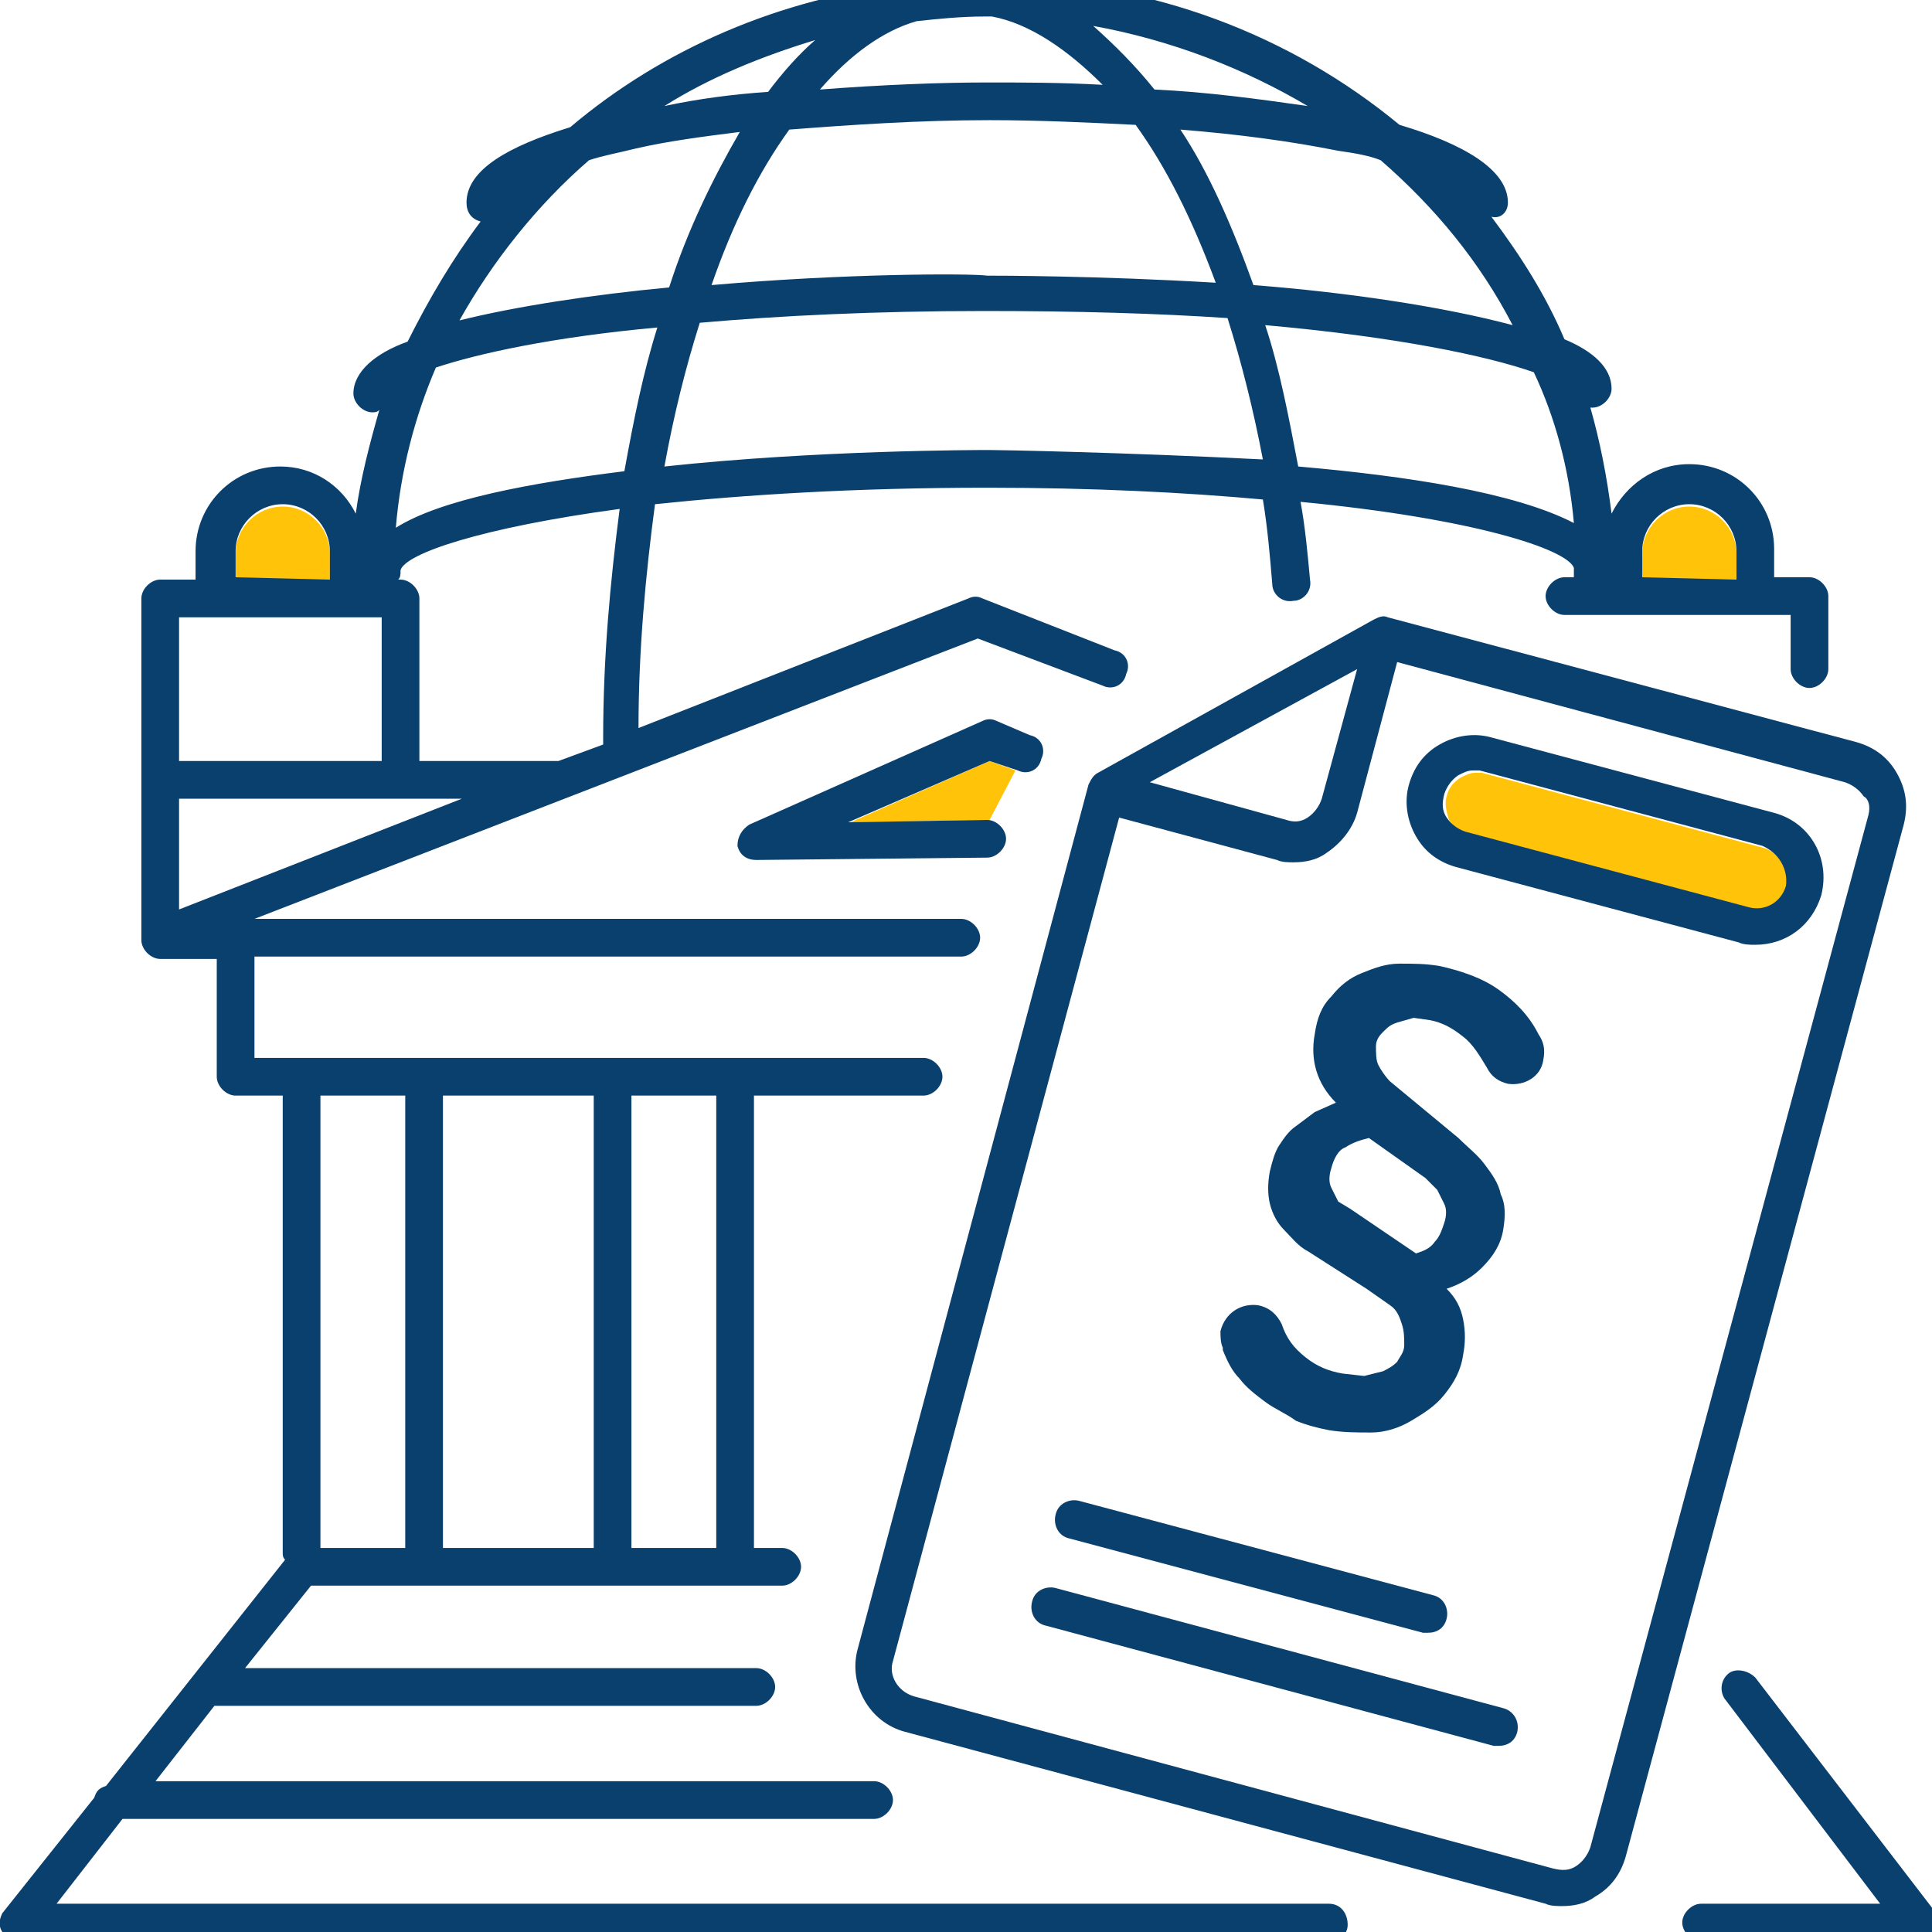 <?xml version="1.0" encoding="utf-8"?>
<!-- Generator: Adobe Illustrator 24.3.0, SVG Export Plug-In . SVG Version: 6.00 Build 0)  -->
<svg version="1.1" id="Ebene_1" xmlns="http://www.w3.org/2000/svg" xmlns:xlink="http://www.w3.org/1999/xlink" x="0px" y="0px"
	 viewBox="0 0 82 82" style="enable-background:new 0 0 82 82;" xml:space="preserve">
<path id="Fill" style="fill:#FFC409;" d="M74.9,36l-12-3.2c-0.1,0-0.2,0-0.3,0c-0.2,0-0.4,0.1-0.6,0.2c-0.3,0.2-0.5,0.4-0.6,0.8
	c-0.1,0.3,0,0.7,0.1,1c0.2,0.3,0.4,0.5,0.8,0.6l12,3.2c0.7,0.2,1.4-0.2,1.6-0.9C75.9,36.9,75.5,36.2,74.9,36L74.9,36z M12,21.5
	c-1.1,0-2,0.9-2,2v1.1h4v-1.1C14,22.4,13.1,21.5,12,21.5L12,21.5z M73.7,23.5c0-1.1-0.9-2-2-2s-2,0.9-2,2v1.1h4V23.5z M42,32.3
	l1.1,0.4L42,34.8l-5.9,0.1L42,32.3z"/>
<path style="fill:#0A406E;" d="M80.5,32.8c-0.4-0.7-1-1.1-1.7-1.3l-19.9-5.3c-0.2-0.1-0.4,0-0.6,0.1l-11.7,6.5
	c-0.2,0.1-0.3,0.3-0.4,0.5L36.4,70l0,0c-0.4,1.5,0.5,3.1,2,3.5l27.2,7.3c0.2,0.1,0.5,0.1,0.7,0.1c0.5,0,1-0.1,1.4-0.4
	c0.7-0.4,1.1-1,1.3-1.7L80.8,35C81,34.2,80.9,33.5,80.5,32.8z M57.6,28.4l-1.5,5.5c-0.1,0.3-0.3,0.6-0.6,0.8s-0.6,0.2-0.9,0.1
	l-5.8-1.6L57.6,28.4z M79.3,34.6L67.5,78.4c-0.1,0.3-0.3,0.6-0.6,0.8c-0.3,0.2-0.6,0.2-1,0.1L38.8,72c-0.7-0.2-1.1-0.9-0.9-1.5l0,0
	l9.6-35.8l6.7,1.8c0.2,0.1,0.5,0.1,0.7,0.1c0.5,0,1-0.1,1.4-0.4c0.6-0.4,1.1-1,1.3-1.7l1.7-6.4l19,5.1c0.3,0.1,0.6,0.3,0.8,0.6
	C79.3,33.9,79.4,34.2,79.3,34.6z"/>
<path style="fill:#0A406E;" d="M75.3,34.5l-12-3.2c-0.7-0.2-1.5-0.1-2.2,0.3s-1.1,1-1.3,1.7s-0.1,1.5,0.3,2.2c0.4,0.7,1,1.1,1.7,1.3
	l12,3.2c0.2,0.1,0.5,0.1,0.7,0.1c1.3,0,2.4-0.8,2.8-2.1C77.7,36.4,76.8,34.9,75.3,34.5z M75.8,37.6c-0.2,0.7-0.9,1.1-1.6,0.9
	l-12-3.2c-0.3-0.1-0.6-0.3-0.8-0.6s-0.2-0.6-0.1-1c0.1-0.3,0.3-0.6,0.6-0.8c0.2-0.1,0.4-0.2,0.6-0.2c0.1,0,0.2,0,0.3,0l12,3.2
	C75.5,36.2,75.9,36.9,75.8,37.6z"/>
<path style="fill:#0A406E;" d="M82.1,81.1l-7.6-9.9c-0.3-0.3-0.8-0.4-1.1-0.2c-0.4,0.3-0.4,0.8-0.2,1.1l6.6,8.7h-7.6
	c-0.4,0-0.8,0.4-0.8,0.8s0.4,0.8,0.8,0.8h9.2c0.3,0,0.6-0.2,0.7-0.4C82.3,81.7,82.3,81.4,82.1,81.1z"/>
<path style="fill:#0A406E;" d="M45.4,65.3l15,4c0.1,0,0.1,0,0.2,0c0.4,0,0.7-0.2,0.8-0.6s-0.1-0.9-0.6-1l-15-4
	c-0.4-0.1-0.9,0.1-1,0.6C44.7,64.7,44.9,65.2,45.4,65.3z"/>
<path style="fill:#0A406E;" d="M56.4,80.8h-54l2.8-3.6h31.9c0.4,0,0.8-0.4,0.8-0.8s-0.4-0.8-0.8-0.8H6.6l2.5-3.2h23
	c0.4,0,0.8-0.4,0.8-0.8s-0.4-0.8-0.8-0.8H10.4l2.8-3.5h20c0.4,0,0.8-0.4,0.8-0.8s-0.4-0.8-0.8-0.8H32V46.5h7.2
	c0.4,0,0.8-0.4,0.8-0.8c0-0.4-0.4-0.8-0.8-0.8H10.8v-4.3h30c0.4,0,0.8-0.4,0.8-0.8c0-0.4-0.4-0.8-0.8-0.8h-30l30.7-11.9l5.3,2
	c0.4,0.2,0.9,0,1-0.5c0.2-0.4,0-0.9-0.5-1l-5.6-2.2c-0.2-0.1-0.4-0.1-0.6,0l-14,5.5c0-3.3,0.3-6.5,0.7-9.5c3.8-0.4,8.5-0.7,14.1-0.7
	c4.5,0,8.4,0.2,11.7,0.5c0.2,1.2,0.3,2.4,0.4,3.6c0,0.4,0.4,0.8,0.9,0.7c0.4,0,0.8-0.4,0.7-0.9c-0.1-1.1-0.2-2.2-0.4-3.3
	c7.3,0.7,11.3,2,11.6,2.8c0,0.1,0,0.3,0,0.4h-0.4c-0.4,0-0.8,0.4-0.8,0.8s0.4,0.8,0.8,0.8H76v2.3c0,0.4,0.4,0.8,0.8,0.8
	s0.8-0.4,0.8-0.8v-3.1c0-0.4-0.4-0.8-0.8-0.8h-1.5c0,0,0,0,0-0.1v-1.1c0-2-1.6-3.6-3.6-3.6c-1.5,0-2.7,0.9-3.3,2.1
	c-0.2-1.6-0.5-3.1-0.9-4.5h0.1c0.4,0,0.8-0.4,0.8-0.8c0-0.9-0.8-1.6-2-2.1c-0.8-1.9-1.9-3.6-3.1-5.2C63.7,9.3,64,9,64,8.6
	c0-1.4-1.9-2.5-4.6-3.3c-4.6-3.8-10.5-6.1-17.1-6.2C41.8-1,41.3-1,40.8-1c-0.7,0-1.5,0.1-2.2,0.3c-5.5,0.6-10.5,2.8-14.4,6.1
	c-2.6,0.8-4.4,1.8-4.4,3.2c0,0.4,0.2,0.7,0.6,0.8c-1.2,1.6-2.2,3.3-3.1,5.1C15.9,15,15,15.8,15,16.7c0,0.4,0.4,0.8,0.8,0.8
	c0.1,0,0.2,0,0.3-0.1c-0.4,1.4-0.8,2.9-1,4.4c-0.6-1.2-1.8-2-3.2-2c-2,0-3.6,1.6-3.6,3.6v1.1c0,0,0,0,0,0.1H6.8
	C6.4,24.6,6,25,6,25.4v7.7l0,0l0,0v6.8c0,0.4,0.4,0.8,0.8,0.8h2.4v5c0,0.4,0.4,0.8,0.8,0.8h2v19.4c0,0.1,0,0.2,0.1,0.3l-7.6,9.6
	C4.2,75.9,4.1,76,4,76.3l-3.9,4.9c-0.1,0.2-0.2,0.5,0,0.8c0.1,0.3,0.4,0.5,0.7,0.5h55.6c0.4,0,0.8-0.4,0.8-0.8
	C57.2,81.2,56.9,80.8,56.4,80.8z M26.8,46.5h3.6v19.2h-3.6V46.5z M18.8,46.5h6.4v19.2h-6.4V46.5z M13.6,46.5h3.6v19.2h-3.6V46.5z
	 M69.7,24.5v-1.1c0-1.1,0.9-2,2-2s2,0.9,2,2v1.1c0,0,0,0,0,0.1L69.7,24.5C69.7,24.6,69.7,24.6,69.7,24.5z M25.6,31.6l-1.9,0.7h-0.1
	h-5.8v-6.9c0-0.4-0.4-0.8-0.8-0.8h-0.1c0.1-0.1,0.1-0.2,0.1-0.4c0.2-0.7,3.4-1.8,9.3-2.6c-0.4,3.1-0.7,6.3-0.7,9.7
	C25.6,31.4,25.6,31.5,25.6,31.6z M42,19.1c-0.5,0-7.3,0-13.8,0.7c0.4-2.2,0.9-4.2,1.5-6.1c3.4-0.3,7.4-0.5,12.1-0.5
	c3.9,0,7.3,0.1,10.3,0.3c0.6,1.9,1.1,3.9,1.5,6C47.7,19.2,42.5,19.1,42,19.1z M30.2,12.1c0.9-2.6,2-4.8,3.3-6.6
	C36.1,5.3,39,5.1,42,5.1c2.1,0,4.2,0.1,6.2,0.2c1.3,1.8,2.4,4,3.4,6.7c-5-0.3-9.3-0.3-9.7-0.3C41.2,11.6,35.9,11.6,30.2,12.1z
	 M66.8,22.2c-2.5-1.3-7.1-2-11.7-2.4c-0.4-2.1-0.8-4.2-1.4-6c5.6,0.5,9.4,1.3,11.4,2C66,17.7,66.6,19.9,66.8,22.2z M58.6,6.8
	c2.3,2,4.2,4.3,5.6,7c-3-0.8-7.1-1.4-11-1.7c-0.9-2.5-1.9-4.8-3.1-6.6c2.5,0.2,4.7,0.5,6.7,0.9C57.5,6.5,58.1,6.6,58.6,6.8z
	 M55.5,4.5c-2.1-0.3-4.3-0.6-6.5-0.7c-0.8-1-1.7-1.9-2.6-2.7C49.7,1.7,52.8,2.9,55.5,4.5z M38.9,0.9c0.9-0.1,1.9-0.2,2.9-0.2
	c0.1,0,0.2,0,0.3,0c1.6,0.3,3.2,1.4,4.7,2.9c-1.8-0.1-3.4-0.1-4.9-0.1c-2,0-4.5,0.1-7.1,0.3C36.1,2.3,37.5,1.3,38.9,0.9z M34.6,1.7
	c-0.7,0.6-1.4,1.4-2,2.2c-1.5,0.1-3,0.3-4.4,0.6C30.1,3.3,32.3,2.4,34.6,1.7z M25,6.8c0.6-0.2,1.2-0.3,2-0.5
	c1.3-0.3,2.8-0.5,4.4-0.7c-1.1,1.9-2.2,4.1-3,6.6c-3.2,0.3-6.5,0.8-8.9,1.4C20.9,11.1,22.8,8.7,25,6.8z M18.5,15.6
	c1.8-0.6,5-1.3,9.4-1.7c-0.6,1.9-1,3.9-1.4,6.1c-4,0.5-7.8,1.2-9.7,2.4C17,20,17.6,17.7,18.5,15.6z M10,24.5v-1.1c0-1.1,0.9-2,2-2
	s2,0.9,2,2v1.1c0,0,0,0,0,0.1L10,24.5C10,24.6,10,24.6,10,24.5z M7.6,26.2h8.6v6.1H7.6V26.2z M7.6,38.6v-4.7h12L7.6,38.6z"/>
<path style="fill:#0A406E;" d="M43.2,32.7c0.4,0.2,0.9,0,1-0.5c0.2-0.4,0-0.9-0.5-1l-1.4-0.6c-0.2-0.1-0.4-0.1-0.6,0L31.8,35
	c-0.3,0.2-0.5,0.5-0.5,0.9c0.1,0.4,0.4,0.6,0.8,0.6l0,0l9.8-0.1c0.4,0,0.8-0.4,0.8-0.8c0-0.4-0.4-0.8-0.8-0.8L36,34.9l6-2.6
	L43.2,32.7z"/>
<path style="fill:#0A406E;" d="M65.3,43.9c-0.4-0.8-1-1.4-1.7-1.9s-1.6-0.8-2.5-1c-0.6-0.1-1.1-0.1-1.7-0.1c-0.6,0-1.1,0.2-1.6,0.4
	s-0.9,0.5-1.3,1c-0.4,0.4-0.6,0.9-0.7,1.6c-0.2,1.1,0.1,2.1,0.9,2.9l-0.9,0.4L55,47.8c-0.3,0.2-0.5,0.5-0.7,0.8s-0.3,0.7-0.4,1.1
	c-0.1,0.5-0.1,1,0,1.4s0.3,0.8,0.6,1.1s0.6,0.7,1,0.9l2.5,1.6l1,0.7c0.3,0.2,0.4,0.5,0.5,0.8s0.1,0.6,0.1,0.9c0,0.3-0.2,0.5-0.3,0.7
	c-0.2,0.2-0.4,0.3-0.6,0.4l-0.8,0.2L57,58.3c-0.6-0.1-1.1-0.3-1.6-0.7s-0.8-0.8-1-1.4l0,0c-0.2-0.4-0.5-0.7-1-0.8
	c-0.7-0.1-1.4,0.3-1.6,1.1c0,0.2,0,0.5,0.1,0.7l0,0v0.1l0,0c0.2,0.5,0.4,0.9,0.7,1.2c0.3,0.4,0.7,0.7,1.1,1c0.4,0.3,0.9,0.5,1.3,0.8
	c0.5,0.2,0.9,0.3,1.4,0.4c0.6,0.1,1.2,0.1,1.8,0.1s1.2-0.2,1.7-0.5s1-0.6,1.4-1.1s0.7-1,0.8-1.7c0.1-0.5,0.1-1,0-1.5
	s-0.3-0.9-0.7-1.3c0.6-0.2,1.1-0.5,1.5-0.9c0.5-0.5,0.8-1,0.9-1.6c0.1-0.6,0.1-1.1-0.1-1.5c-0.1-0.5-0.4-0.9-0.7-1.3
	c-0.3-0.4-0.7-0.7-1.1-1.1L59,45.9c-0.2-0.2-0.4-0.5-0.5-0.7s-0.1-0.5-0.1-0.8s0.2-0.5,0.3-0.6c0.2-0.2,0.3-0.3,0.6-0.4l0.7-0.2
	l0.7,0.1c0.5,0.1,0.9,0.3,1.4,0.7c0.4,0.3,0.7,0.8,1,1.3l0,0c0.2,0.4,0.5,0.6,0.9,0.7c0.7,0.1,1.4-0.3,1.5-1
	C65.6,44.5,65.5,44.2,65.3,43.9L65.3,43.9z M60.5,50l0.5,0.5l0.3,0.6c0.1,0.2,0.1,0.5,0,0.8s-0.2,0.6-0.4,0.8
	c-0.2,0.3-0.5,0.4-0.8,0.5l-2.8-1.9L56.8,51l-0.3-0.6c-0.1-0.2-0.1-0.5,0-0.8c0.1-0.4,0.3-0.8,0.6-0.9c0.3-0.2,0.6-0.3,1-0.4
	L60.5,50z"/>
<path style="fill:#0A406E;" d="M63.8,72.5l-19-5.1c-0.4-0.1-0.9,0.1-1,0.6c-0.1,0.4,0.1,0.9,0.6,1l19,5.1c0.1,0,0.1,0,0.2,0
	c0.4,0,0.7-0.2,0.8-0.6C64.5,73,64.2,72.6,63.8,72.5z"/>
</svg>

